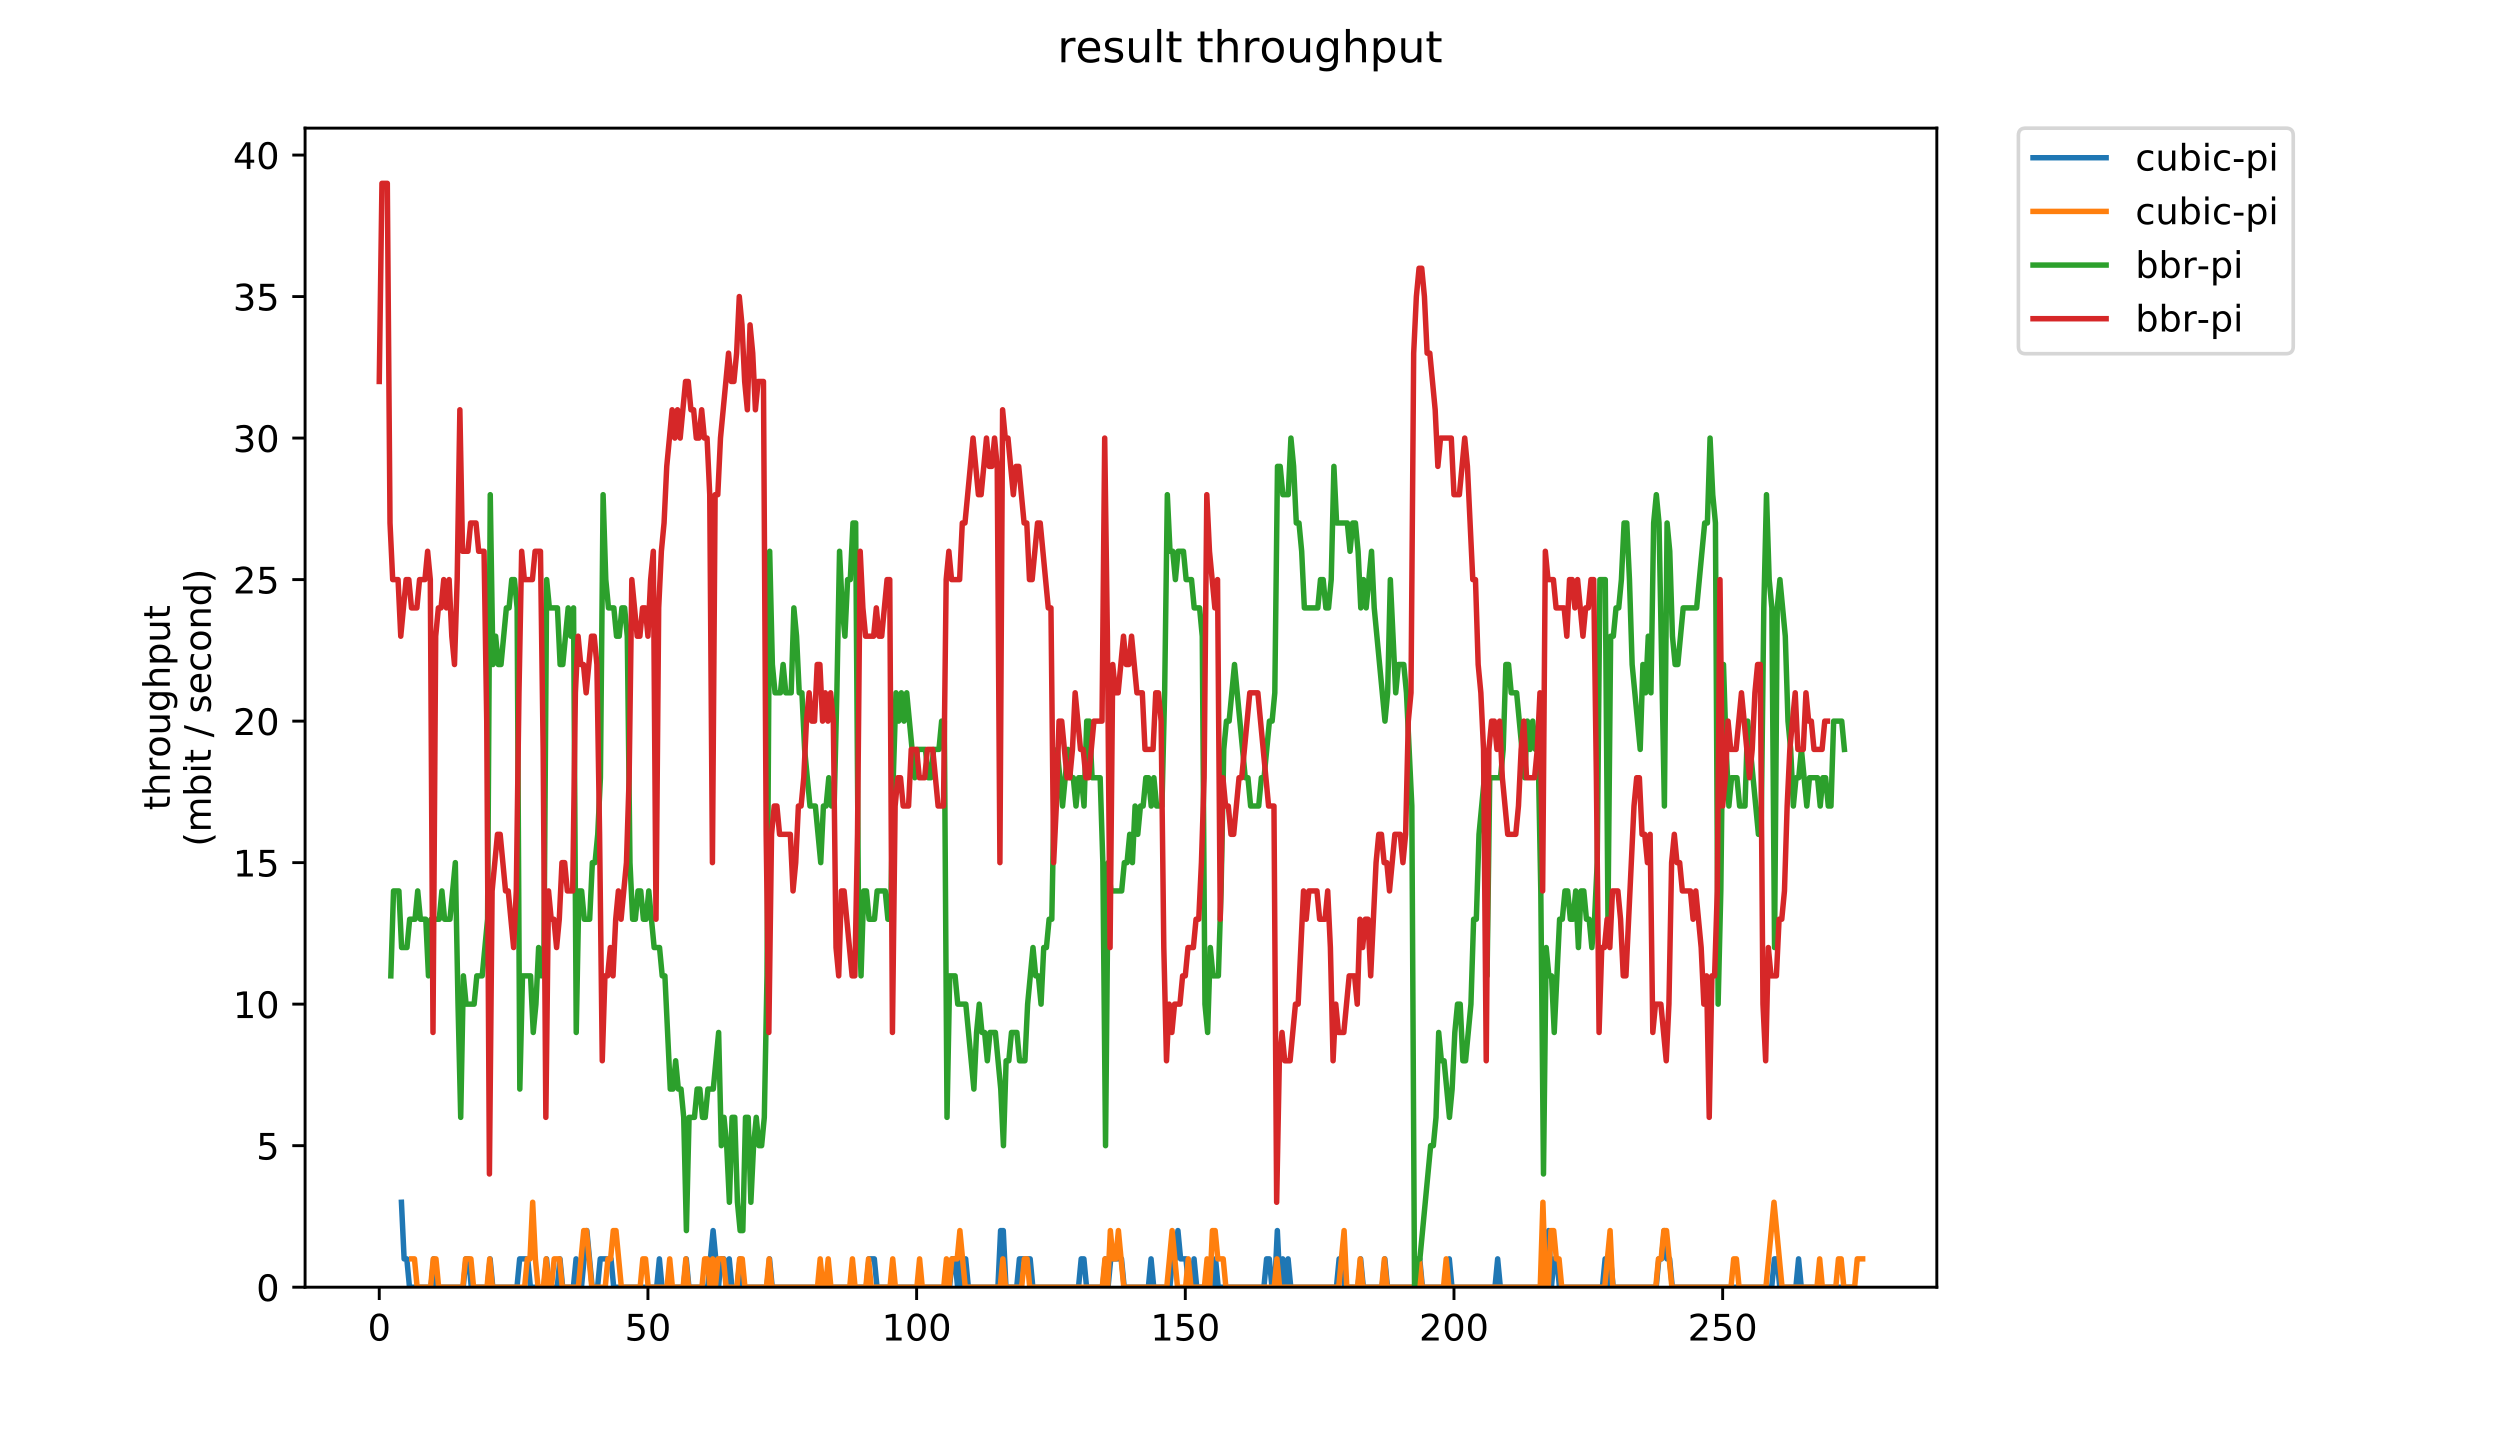 <?xml version="1.0" encoding="utf-8" standalone="no"?>
<!DOCTYPE svg PUBLIC "-//W3C//DTD SVG 1.1//EN"
  "http://www.w3.org/Graphics/SVG/1.1/DTD/svg11.dtd">
<!-- Created with matplotlib (https://matplotlib.org/) -->
<svg height="396pt" version="1.1" viewBox="0 0 684 396" width="684pt" xmlns="http://www.w3.org/2000/svg" xmlns:xlink="http://www.w3.org/1999/xlink">
 <defs>
  <style type="text/css">
*{stroke-linecap:butt;stroke-linejoin:round;}
  </style>
 </defs>
 <g id="figure_1">
  <g id="patch_1">
   <path d="M 0 396 
L 684 396 
L 684 0 
L 0 0 
z
" style="fill:#ffffff;"/>
  </g>
  <g id="axes_1">
   <g id="patch_2">
    <path d="M 83.472 352.174 
L 529.913 352.174 
L 529.913 35.062 
L 83.472 35.062 
z
" style="fill:#ffffff;"/>
   </g>
   <g id="matplotlib.axis_1">
    <g id="xtick_1">
     <g id="line2d_1">
      <defs>
       <path d="M 0 0 
L 0 3.5 
" id="m042ce0149e" style="stroke:#000000;stroke-width:0.8;"/>
      </defs>
      <g>
       <use style="stroke:#000000;stroke-width:0.8;" x="103.765" xlink:href="#m042ce0149e" y="352.174"/>
      </g>
     </g>
     <g id="text_1">
      <!-- 0 -->
      <defs>
       <path d="M 31.781 66.406 
Q 24.172 66.406 20.328 58.906 
Q 16.5 51.422 16.5 36.375 
Q 16.5 21.391 20.328 13.891 
Q 24.172 6.391 31.781 6.391 
Q 39.453 6.391 43.281 13.891 
Q 47.125 21.391 47.125 36.375 
Q 47.125 51.422 43.281 58.906 
Q 39.453 66.406 31.781 66.406 
z
M 31.781 74.219 
Q 44.047 74.219 50.516 64.516 
Q 56.984 54.828 56.984 36.375 
Q 56.984 17.969 50.516 8.266 
Q 44.047 -1.422 31.781 -1.422 
Q 19.531 -1.422 13.062 8.266 
Q 6.594 17.969 6.594 36.375 
Q 6.594 54.828 13.062 64.516 
Q 19.531 74.219 31.781 74.219 
z
" id="DejaVuSans-48"/>
      </defs>
      <g transform="translate(100.584 366.773)scale(0.1 -0.1)">
       <use xlink:href="#DejaVuSans-48"/>
      </g>
     </g>
    </g>
    <g id="xtick_2">
     <g id="line2d_2">
      <g>
       <use style="stroke:#000000;stroke-width:0.8;" x="177.276" xlink:href="#m042ce0149e" y="352.174"/>
      </g>
     </g>
     <g id="text_2">
      <!-- 50 -->
      <defs>
       <path d="M 10.797 72.906 
L 49.516 72.906 
L 49.516 64.594 
L 19.828 64.594 
L 19.828 46.734 
Q 21.969 47.469 24.109 47.828 
Q 26.266 48.188 28.422 48.188 
Q 40.625 48.188 47.75 41.5 
Q 54.891 34.812 54.891 23.391 
Q 54.891 11.625 47.562 5.094 
Q 40.234 -1.422 26.906 -1.422 
Q 22.312 -1.422 17.547 -0.641 
Q 12.797 0.141 7.719 1.703 
L 7.719 11.625 
Q 12.109 9.234 16.797 8.062 
Q 21.484 6.891 26.703 6.891 
Q 35.156 6.891 40.078 11.328 
Q 45.016 15.766 45.016 23.391 
Q 45.016 31 40.078 35.438 
Q 35.156 39.891 26.703 39.891 
Q 22.75 39.891 18.812 39.016 
Q 14.891 38.141 10.797 36.281 
z
" id="DejaVuSans-53"/>
      </defs>
      <g transform="translate(170.913 366.773)scale(0.1 -0.1)">
       <use xlink:href="#DejaVuSans-53"/>
       <use x="63.623" xlink:href="#DejaVuSans-48"/>
      </g>
     </g>
    </g>
    <g id="xtick_3">
     <g id="line2d_3">
      <g>
       <use style="stroke:#000000;stroke-width:0.8;" x="250.787" xlink:href="#m042ce0149e" y="352.174"/>
      </g>
     </g>
     <g id="text_3">
      <!-- 100 -->
      <defs>
       <path d="M 12.406 8.297 
L 28.516 8.297 
L 28.516 63.922 
L 10.984 60.406 
L 10.984 69.391 
L 28.422 72.906 
L 38.281 72.906 
L 38.281 8.297 
L 54.391 8.297 
L 54.391 0 
L 12.406 0 
z
" id="DejaVuSans-49"/>
      </defs>
      <g transform="translate(241.243 366.773)scale(0.1 -0.1)">
       <use xlink:href="#DejaVuSans-49"/>
       <use x="63.623" xlink:href="#DejaVuSans-48"/>
       <use x="127.246" xlink:href="#DejaVuSans-48"/>
      </g>
     </g>
    </g>
    <g id="xtick_4">
     <g id="line2d_4">
      <g>
       <use style="stroke:#000000;stroke-width:0.8;" x="324.298" xlink:href="#m042ce0149e" y="352.174"/>
      </g>
     </g>
     <g id="text_4">
      <!-- 150 -->
      <g transform="translate(314.754 366.773)scale(0.1 -0.1)">
       <use xlink:href="#DejaVuSans-49"/>
       <use x="63.623" xlink:href="#DejaVuSans-53"/>
       <use x="127.246" xlink:href="#DejaVuSans-48"/>
      </g>
     </g>
    </g>
    <g id="xtick_5">
     <g id="line2d_5">
      <g>
       <use style="stroke:#000000;stroke-width:0.8;" x="397.809" xlink:href="#m042ce0149e" y="352.174"/>
      </g>
     </g>
     <g id="text_5">
      <!-- 200 -->
      <defs>
       <path d="M 19.188 8.297 
L 53.609 8.297 
L 53.609 0 
L 7.328 0 
L 7.328 8.297 
Q 12.938 14.109 22.625 23.891 
Q 32.328 33.688 34.812 36.531 
Q 39.547 41.844 41.422 45.531 
Q 43.312 49.219 43.312 52.781 
Q 43.312 58.594 39.234 62.25 
Q 35.156 65.922 28.609 65.922 
Q 23.969 65.922 18.812 64.312 
Q 13.672 62.703 7.812 59.422 
L 7.812 69.391 
Q 13.766 71.781 18.938 73 
Q 24.125 74.219 28.422 74.219 
Q 39.75 74.219 46.484 68.547 
Q 53.219 62.891 53.219 53.422 
Q 53.219 48.922 51.531 44.891 
Q 49.859 40.875 45.406 35.406 
Q 44.188 33.984 37.641 27.219 
Q 31.109 20.453 19.188 8.297 
z
" id="DejaVuSans-50"/>
      </defs>
      <g transform="translate(388.265 366.773)scale(0.1 -0.1)">
       <use xlink:href="#DejaVuSans-50"/>
       <use x="63.623" xlink:href="#DejaVuSans-48"/>
       <use x="127.246" xlink:href="#DejaVuSans-48"/>
      </g>
     </g>
    </g>
    <g id="xtick_6">
     <g id="line2d_6">
      <g>
       <use style="stroke:#000000;stroke-width:0.8;" x="471.32" xlink:href="#m042ce0149e" y="352.174"/>
      </g>
     </g>
     <g id="text_6">
      <!-- 250 -->
      <g transform="translate(461.776 366.773)scale(0.1 -0.1)">
       <use xlink:href="#DejaVuSans-50"/>
       <use x="63.623" xlink:href="#DejaVuSans-53"/>
       <use x="127.246" xlink:href="#DejaVuSans-48"/>
      </g>
     </g>
    </g>
   </g>
   <g id="matplotlib.axis_2">
    <g id="ytick_1">
     <g id="line2d_7">
      <defs>
       <path d="M 0 0 
L -3.5 0 
" id="m78e96c4c2e" style="stroke:#000000;stroke-width:0.8;"/>
      </defs>
      <g>
       <use style="stroke:#000000;stroke-width:0.8;" x="83.472" xlink:href="#m78e96c4c2e" y="352.174"/>
      </g>
     </g>
     <g id="text_7">
      <!-- 0 -->
      <g transform="translate(70.11 355.973)scale(0.1 -0.1)">
       <use xlink:href="#DejaVuSans-48"/>
      </g>
     </g>
    </g>
    <g id="ytick_2">
     <g id="line2d_8">
      <g>
       <use style="stroke:#000000;stroke-width:0.8;" x="83.472" xlink:href="#m78e96c4c2e" y="313.455"/>
      </g>
     </g>
     <g id="text_8">
      <!-- 5 -->
      <g transform="translate(70.11 317.254)scale(0.1 -0.1)">
       <use xlink:href="#DejaVuSans-53"/>
      </g>
     </g>
    </g>
    <g id="ytick_3">
     <g id="line2d_9">
      <g>
       <use style="stroke:#000000;stroke-width:0.8;" x="83.472" xlink:href="#m78e96c4c2e" y="274.735"/>
      </g>
     </g>
     <g id="text_9">
      <!-- 10 -->
      <g transform="translate(63.747 278.535)scale(0.1 -0.1)">
       <use xlink:href="#DejaVuSans-49"/>
       <use x="63.623" xlink:href="#DejaVuSans-48"/>
      </g>
     </g>
    </g>
    <g id="ytick_4">
     <g id="line2d_10">
      <g>
       <use style="stroke:#000000;stroke-width:0.8;" x="83.472" xlink:href="#m78e96c4c2e" y="236.016"/>
      </g>
     </g>
     <g id="text_10">
      <!-- 15 -->
      <g transform="translate(63.747 239.815)scale(0.1 -0.1)">
       <use xlink:href="#DejaVuSans-49"/>
       <use x="63.623" xlink:href="#DejaVuSans-53"/>
      </g>
     </g>
    </g>
    <g id="ytick_5">
     <g id="line2d_11">
      <g>
       <use style="stroke:#000000;stroke-width:0.8;" x="83.472" xlink:href="#m78e96c4c2e" y="197.297"/>
      </g>
     </g>
     <g id="text_11">
      <!-- 20 -->
      <g transform="translate(63.747 201.096)scale(0.1 -0.1)">
       <use xlink:href="#DejaVuSans-50"/>
       <use x="63.623" xlink:href="#DejaVuSans-48"/>
      </g>
     </g>
    </g>
    <g id="ytick_6">
     <g id="line2d_12">
      <g>
       <use style="stroke:#000000;stroke-width:0.8;" x="83.472" xlink:href="#m78e96c4c2e" y="158.577"/>
      </g>
     </g>
     <g id="text_12">
      <!-- 25 -->
      <g transform="translate(63.747 162.377)scale(0.1 -0.1)">
       <use xlink:href="#DejaVuSans-50"/>
       <use x="63.623" xlink:href="#DejaVuSans-53"/>
      </g>
     </g>
    </g>
    <g id="ytick_7">
     <g id="line2d_13">
      <g>
       <use style="stroke:#000000;stroke-width:0.8;" x="83.472" xlink:href="#m78e96c4c2e" y="119.858"/>
      </g>
     </g>
     <g id="text_13">
      <!-- 30 -->
      <defs>
       <path d="M 40.578 39.312 
Q 47.656 37.797 51.625 33 
Q 55.609 28.219 55.609 21.188 
Q 55.609 10.406 48.188 4.484 
Q 40.766 -1.422 27.094 -1.422 
Q 22.516 -1.422 17.656 -0.516 
Q 12.797 0.391 7.625 2.203 
L 7.625 11.719 
Q 11.719 9.328 16.594 8.109 
Q 21.484 6.891 26.812 6.891 
Q 36.078 6.891 40.938 10.547 
Q 45.797 14.203 45.797 21.188 
Q 45.797 27.641 41.281 31.266 
Q 36.766 34.906 28.719 34.906 
L 20.219 34.906 
L 20.219 43.016 
L 29.109 43.016 
Q 36.375 43.016 40.234 45.922 
Q 44.094 48.828 44.094 54.297 
Q 44.094 59.906 40.109 62.906 
Q 36.141 65.922 28.719 65.922 
Q 24.656 65.922 20.016 65.031 
Q 15.375 64.156 9.812 62.312 
L 9.812 71.094 
Q 15.438 72.656 20.344 73.438 
Q 25.25 74.219 29.594 74.219 
Q 40.828 74.219 47.359 69.109 
Q 53.906 64.016 53.906 55.328 
Q 53.906 49.266 50.438 45.094 
Q 46.969 40.922 40.578 39.312 
z
" id="DejaVuSans-51"/>
      </defs>
      <g transform="translate(63.747 123.657)scale(0.1 -0.1)">
       <use xlink:href="#DejaVuSans-51"/>
       <use x="63.623" xlink:href="#DejaVuSans-48"/>
      </g>
     </g>
    </g>
    <g id="ytick_8">
     <g id="line2d_14">
      <g>
       <use style="stroke:#000000;stroke-width:0.8;" x="83.472" xlink:href="#m78e96c4c2e" y="81.139"/>
      </g>
     </g>
     <g id="text_14">
      <!-- 35 -->
      <g transform="translate(63.747 84.938)scale(0.1 -0.1)">
       <use xlink:href="#DejaVuSans-51"/>
       <use x="63.623" xlink:href="#DejaVuSans-53"/>
      </g>
     </g>
    </g>
    <g id="ytick_9">
     <g id="line2d_15">
      <g>
       <use style="stroke:#000000;stroke-width:0.8;" x="83.472" xlink:href="#m78e96c4c2e" y="42.419"/>
      </g>
     </g>
     <g id="text_15">
      <!-- 40 -->
      <defs>
       <path d="M 37.797 64.312 
L 12.891 25.391 
L 37.797 25.391 
z
M 35.203 72.906 
L 47.609 72.906 
L 47.609 25.391 
L 58.016 25.391 
L 58.016 17.188 
L 47.609 17.188 
L 47.609 0 
L 37.797 0 
L 37.797 17.188 
L 4.891 17.188 
L 4.891 26.703 
z
" id="DejaVuSans-52"/>
      </defs>
      <g transform="translate(63.747 46.218)scale(0.1 -0.1)">
       <use xlink:href="#DejaVuSans-52"/>
       <use x="63.623" xlink:href="#DejaVuSans-48"/>
      </g>
     </g>
    </g>
    <g id="text_16">
     <!-- throughput -->
     <defs>
      <path d="M 18.312 70.219 
L 18.312 54.688 
L 36.812 54.688 
L 36.812 47.703 
L 18.312 47.703 
L 18.312 18.016 
Q 18.312 11.328 20.141 9.422 
Q 21.969 7.516 27.594 7.516 
L 36.812 7.516 
L 36.812 0 
L 27.594 0 
Q 17.188 0 13.234 3.875 
Q 9.281 7.766 9.281 18.016 
L 9.281 47.703 
L 2.688 47.703 
L 2.688 54.688 
L 9.281 54.688 
L 9.281 70.219 
z
" id="DejaVuSans-116"/>
      <path d="M 54.891 33.016 
L 54.891 0 
L 45.906 0 
L 45.906 32.719 
Q 45.906 40.484 42.875 44.328 
Q 39.844 48.188 33.797 48.188 
Q 26.516 48.188 22.312 43.547 
Q 18.109 38.922 18.109 30.906 
L 18.109 0 
L 9.078 0 
L 9.078 75.984 
L 18.109 75.984 
L 18.109 46.188 
Q 21.344 51.125 25.703 53.562 
Q 30.078 56 35.797 56 
Q 45.219 56 50.047 50.172 
Q 54.891 44.344 54.891 33.016 
z
" id="DejaVuSans-104"/>
      <path d="M 41.109 46.297 
Q 39.594 47.172 37.812 47.578 
Q 36.031 48 33.891 48 
Q 26.266 48 22.188 43.047 
Q 18.109 38.094 18.109 28.812 
L 18.109 0 
L 9.078 0 
L 9.078 54.688 
L 18.109 54.688 
L 18.109 46.188 
Q 20.953 51.172 25.484 53.578 
Q 30.031 56 36.531 56 
Q 37.453 56 38.578 55.875 
Q 39.703 55.766 41.062 55.516 
z
" id="DejaVuSans-114"/>
      <path d="M 30.609 48.391 
Q 23.391 48.391 19.188 42.75 
Q 14.984 37.109 14.984 27.297 
Q 14.984 17.484 19.156 11.844 
Q 23.344 6.203 30.609 6.203 
Q 37.797 6.203 41.984 11.859 
Q 46.188 17.531 46.188 27.297 
Q 46.188 37.016 41.984 42.703 
Q 37.797 48.391 30.609 48.391 
z
M 30.609 56 
Q 42.328 56 49.016 48.375 
Q 55.719 40.766 55.719 27.297 
Q 55.719 13.875 49.016 6.219 
Q 42.328 -1.422 30.609 -1.422 
Q 18.844 -1.422 12.172 6.219 
Q 5.516 13.875 5.516 27.297 
Q 5.516 40.766 12.172 48.375 
Q 18.844 56 30.609 56 
z
" id="DejaVuSans-111"/>
      <path d="M 8.5 21.578 
L 8.5 54.688 
L 17.484 54.688 
L 17.484 21.922 
Q 17.484 14.156 20.5 10.266 
Q 23.531 6.391 29.594 6.391 
Q 36.859 6.391 41.078 11.031 
Q 45.312 15.672 45.312 23.688 
L 45.312 54.688 
L 54.297 54.688 
L 54.297 0 
L 45.312 0 
L 45.312 8.406 
Q 42.047 3.422 37.719 1 
Q 33.406 -1.422 27.688 -1.422 
Q 18.266 -1.422 13.375 4.438 
Q 8.5 10.297 8.5 21.578 
z
M 31.109 56 
z
" id="DejaVuSans-117"/>
      <path d="M 45.406 27.984 
Q 45.406 37.75 41.375 43.109 
Q 37.359 48.484 30.078 48.484 
Q 22.859 48.484 18.828 43.109 
Q 14.797 37.75 14.797 27.984 
Q 14.797 18.266 18.828 12.891 
Q 22.859 7.516 30.078 7.516 
Q 37.359 7.516 41.375 12.891 
Q 45.406 18.266 45.406 27.984 
z
M 54.391 6.781 
Q 54.391 -7.172 48.188 -13.984 
Q 42 -20.797 29.203 -20.797 
Q 24.469 -20.797 20.266 -20.094 
Q 16.062 -19.391 12.109 -17.922 
L 12.109 -9.188 
Q 16.062 -11.328 19.922 -12.344 
Q 23.781 -13.375 27.781 -13.375 
Q 36.625 -13.375 41.016 -8.766 
Q 45.406 -4.156 45.406 5.172 
L 45.406 9.625 
Q 42.625 4.781 38.281 2.391 
Q 33.938 0 27.875 0 
Q 17.828 0 11.672 7.656 
Q 5.516 15.328 5.516 27.984 
Q 5.516 40.672 11.672 48.328 
Q 17.828 56 27.875 56 
Q 33.938 56 38.281 53.609 
Q 42.625 51.219 45.406 46.391 
L 45.406 54.688 
L 54.391 54.688 
z
" id="DejaVuSans-103"/>
      <path d="M 18.109 8.203 
L 18.109 -20.797 
L 9.078 -20.797 
L 9.078 54.688 
L 18.109 54.688 
L 18.109 46.391 
Q 20.953 51.266 25.266 53.625 
Q 29.594 56 35.594 56 
Q 45.562 56 51.781 48.094 
Q 58.016 40.188 58.016 27.297 
Q 58.016 14.406 51.781 6.484 
Q 45.562 -1.422 35.594 -1.422 
Q 29.594 -1.422 25.266 0.953 
Q 20.953 3.328 18.109 8.203 
z
M 48.688 27.297 
Q 48.688 37.203 44.609 42.844 
Q 40.531 48.484 33.406 48.484 
Q 26.266 48.484 22.188 42.844 
Q 18.109 37.203 18.109 27.297 
Q 18.109 17.391 22.188 11.75 
Q 26.266 6.109 33.406 6.109 
Q 40.531 6.109 44.609 11.75 
Q 48.688 17.391 48.688 27.297 
z
" id="DejaVuSans-112"/>
     </defs>
     <g transform="translate(46.47 221.675)rotate(-90)scale(0.1 -0.1)">
      <use xlink:href="#DejaVuSans-116"/>
      <use x="39.209" xlink:href="#DejaVuSans-104"/>
      <use x="102.588" xlink:href="#DejaVuSans-114"/>
      <use x="143.67" xlink:href="#DejaVuSans-111"/>
      <use x="204.852" xlink:href="#DejaVuSans-117"/>
      <use x="268.23" xlink:href="#DejaVuSans-103"/>
      <use x="331.707" xlink:href="#DejaVuSans-104"/>
      <use x="395.086" xlink:href="#DejaVuSans-112"/>
      <use x="458.562" xlink:href="#DejaVuSans-117"/>
      <use x="521.941" xlink:href="#DejaVuSans-116"/>
     </g>
     <!-- (mbit / second) -->
     <defs>
      <path d="M 31 75.875 
Q 24.469 64.656 21.281 53.656 
Q 18.109 42.672 18.109 31.391 
Q 18.109 20.125 21.312 9.062 
Q 24.516 -2 31 -13.188 
L 23.188 -13.188 
Q 15.875 -1.703 12.234 9.375 
Q 8.594 20.453 8.594 31.391 
Q 8.594 42.281 12.203 53.312 
Q 15.828 64.359 23.188 75.875 
z
" id="DejaVuSans-40"/>
      <path d="M 52 44.188 
Q 55.375 50.25 60.062 53.125 
Q 64.75 56 71.094 56 
Q 79.641 56 84.281 50.016 
Q 88.922 44.047 88.922 33.016 
L 88.922 0 
L 79.891 0 
L 79.891 32.719 
Q 79.891 40.578 77.094 44.375 
Q 74.312 48.188 68.609 48.188 
Q 61.625 48.188 57.562 43.547 
Q 53.516 38.922 53.516 30.906 
L 53.516 0 
L 44.484 0 
L 44.484 32.719 
Q 44.484 40.625 41.703 44.406 
Q 38.922 48.188 33.109 48.188 
Q 26.219 48.188 22.156 43.531 
Q 18.109 38.875 18.109 30.906 
L 18.109 0 
L 9.078 0 
L 9.078 54.688 
L 18.109 54.688 
L 18.109 46.188 
Q 21.188 51.219 25.484 53.609 
Q 29.781 56 35.688 56 
Q 41.656 56 45.828 52.969 
Q 50 49.953 52 44.188 
z
" id="DejaVuSans-109"/>
      <path d="M 48.688 27.297 
Q 48.688 37.203 44.609 42.844 
Q 40.531 48.484 33.406 48.484 
Q 26.266 48.484 22.188 42.844 
Q 18.109 37.203 18.109 27.297 
Q 18.109 17.391 22.188 11.75 
Q 26.266 6.109 33.406 6.109 
Q 40.531 6.109 44.609 11.75 
Q 48.688 17.391 48.688 27.297 
z
M 18.109 46.391 
Q 20.953 51.266 25.266 53.625 
Q 29.594 56 35.594 56 
Q 45.562 56 51.781 48.094 
Q 58.016 40.188 58.016 27.297 
Q 58.016 14.406 51.781 6.484 
Q 45.562 -1.422 35.594 -1.422 
Q 29.594 -1.422 25.266 0.953 
Q 20.953 3.328 18.109 8.203 
L 18.109 0 
L 9.078 0 
L 9.078 75.984 
L 18.109 75.984 
z
" id="DejaVuSans-98"/>
      <path d="M 9.422 54.688 
L 18.406 54.688 
L 18.406 0 
L 9.422 0 
z
M 9.422 75.984 
L 18.406 75.984 
L 18.406 64.594 
L 9.422 64.594 
z
" id="DejaVuSans-105"/>
      <path id="DejaVuSans-32"/>
      <path d="M 25.391 72.906 
L 33.688 72.906 
L 8.297 -9.281 
L 0 -9.281 
z
" id="DejaVuSans-47"/>
      <path d="M 44.281 53.078 
L 44.281 44.578 
Q 40.484 46.531 36.375 47.5 
Q 32.281 48.484 27.875 48.484 
Q 21.188 48.484 17.844 46.438 
Q 14.5 44.391 14.5 40.281 
Q 14.5 37.156 16.891 35.375 
Q 19.281 33.594 26.516 31.984 
L 29.594 31.297 
Q 39.156 29.25 43.188 25.516 
Q 47.219 21.781 47.219 15.094 
Q 47.219 7.469 41.188 3.016 
Q 35.156 -1.422 24.609 -1.422 
Q 20.219 -1.422 15.453 -0.562 
Q 10.688 0.297 5.422 2 
L 5.422 11.281 
Q 10.406 8.688 15.234 7.391 
Q 20.062 6.109 24.812 6.109 
Q 31.156 6.109 34.562 8.281 
Q 37.984 10.453 37.984 14.406 
Q 37.984 18.062 35.516 20.016 
Q 33.062 21.969 24.703 23.781 
L 21.578 24.516 
Q 13.234 26.266 9.516 29.906 
Q 5.812 33.547 5.812 39.891 
Q 5.812 47.609 11.281 51.797 
Q 16.75 56 26.812 56 
Q 31.781 56 36.172 55.266 
Q 40.578 54.547 44.281 53.078 
z
" id="DejaVuSans-115"/>
      <path d="M 56.203 29.594 
L 56.203 25.203 
L 14.891 25.203 
Q 15.484 15.922 20.484 11.062 
Q 25.484 6.203 34.422 6.203 
Q 39.594 6.203 44.453 7.469 
Q 49.312 8.734 54.109 11.281 
L 54.109 2.781 
Q 49.266 0.734 44.188 -0.344 
Q 39.109 -1.422 33.891 -1.422 
Q 20.797 -1.422 13.156 6.188 
Q 5.516 13.812 5.516 26.812 
Q 5.516 40.234 12.766 48.109 
Q 20.016 56 32.328 56 
Q 43.359 56 49.781 48.891 
Q 56.203 41.797 56.203 29.594 
z
M 47.219 32.234 
Q 47.125 39.594 43.094 43.984 
Q 39.062 48.391 32.422 48.391 
Q 24.906 48.391 20.391 44.141 
Q 15.875 39.891 15.188 32.172 
z
" id="DejaVuSans-101"/>
      <path d="M 48.781 52.594 
L 48.781 44.188 
Q 44.969 46.297 41.141 47.344 
Q 37.312 48.391 33.406 48.391 
Q 24.656 48.391 19.812 42.844 
Q 14.984 37.312 14.984 27.297 
Q 14.984 17.281 19.812 11.734 
Q 24.656 6.203 33.406 6.203 
Q 37.312 6.203 41.141 7.25 
Q 44.969 8.297 48.781 10.406 
L 48.781 2.094 
Q 45.016 0.344 40.984 -0.531 
Q 36.969 -1.422 32.422 -1.422 
Q 20.062 -1.422 12.781 6.344 
Q 5.516 14.109 5.516 27.297 
Q 5.516 40.672 12.859 48.328 
Q 20.219 56 33.016 56 
Q 37.156 56 41.109 55.141 
Q 45.062 54.297 48.781 52.594 
z
" id="DejaVuSans-99"/>
      <path d="M 54.891 33.016 
L 54.891 0 
L 45.906 0 
L 45.906 32.719 
Q 45.906 40.484 42.875 44.328 
Q 39.844 48.188 33.797 48.188 
Q 26.516 48.188 22.312 43.547 
Q 18.109 38.922 18.109 30.906 
L 18.109 0 
L 9.078 0 
L 9.078 54.688 
L 18.109 54.688 
L 18.109 46.188 
Q 21.344 51.125 25.703 53.562 
Q 30.078 56 35.797 56 
Q 45.219 56 50.047 50.172 
Q 54.891 44.344 54.891 33.016 
z
" id="DejaVuSans-110"/>
      <path d="M 45.406 46.391 
L 45.406 75.984 
L 54.391 75.984 
L 54.391 0 
L 45.406 0 
L 45.406 8.203 
Q 42.578 3.328 38.25 0.953 
Q 33.938 -1.422 27.875 -1.422 
Q 17.969 -1.422 11.734 6.484 
Q 5.516 14.406 5.516 27.297 
Q 5.516 40.188 11.734 48.094 
Q 17.969 56 27.875 56 
Q 33.938 56 38.25 53.625 
Q 42.578 51.266 45.406 46.391 
z
M 14.797 27.297 
Q 14.797 17.391 18.875 11.75 
Q 22.953 6.109 30.078 6.109 
Q 37.203 6.109 41.297 11.75 
Q 45.406 17.391 45.406 27.297 
Q 45.406 37.203 41.297 42.844 
Q 37.203 48.484 30.078 48.484 
Q 22.953 48.484 18.875 42.844 
Q 14.797 37.203 14.797 27.297 
z
" id="DejaVuSans-100"/>
      <path d="M 8.016 75.875 
L 15.828 75.875 
Q 23.141 64.359 26.781 53.312 
Q 30.422 42.281 30.422 31.391 
Q 30.422 20.453 26.781 9.375 
Q 23.141 -1.703 15.828 -13.188 
L 8.016 -13.188 
Q 14.5 -2 17.703 9.062 
Q 20.906 20.125 20.906 31.391 
Q 20.906 42.672 17.703 53.656 
Q 14.5 64.656 8.016 75.875 
z
" id="DejaVuSans-41"/>
     </defs>
     <g transform="translate(57.668 231.609)rotate(-90)scale(0.1 -0.1)">
      <use xlink:href="#DejaVuSans-40"/>
      <use x="39.014" xlink:href="#DejaVuSans-109"/>
      <use x="136.426" xlink:href="#DejaVuSans-98"/>
      <use x="199.902" xlink:href="#DejaVuSans-105"/>
      <use x="227.686" xlink:href="#DejaVuSans-116"/>
      <use x="266.895" xlink:href="#DejaVuSans-32"/>
      <use x="298.682" xlink:href="#DejaVuSans-47"/>
      <use x="332.373" xlink:href="#DejaVuSans-32"/>
      <use x="364.16" xlink:href="#DejaVuSans-115"/>
      <use x="416.26" xlink:href="#DejaVuSans-101"/>
      <use x="477.783" xlink:href="#DejaVuSans-99"/>
      <use x="532.764" xlink:href="#DejaVuSans-111"/>
      <use x="593.945" xlink:href="#DejaVuSans-110"/>
      <use x="657.324" xlink:href="#DejaVuSans-100"/>
      <use x="720.801" xlink:href="#DejaVuSans-41"/>
     </g>
    </g>
   </g>
   <g id="line2d_16">
    <path clip-path="url(#p0833b17537)" d="M 109.833 328.943 
L 110.568 344.43 
L 111.303 344.43 
L 112.038 352.174 
L 117.919 352.174 
L 118.654 344.43 
L 119.389 352.174 
L 126.74 352.174 
L 127.475 344.43 
L 128.21 344.43 
L 128.946 352.174 
L 133.356 352.174 
L 134.091 344.43 
L 134.826 352.174 
L 141.442 352.174 
L 142.177 344.43 
L 144.383 344.43 
L 145.118 352.174 
L 148.793 352.174 
L 149.529 344.43 
L 150.264 352.174 
L 152.469 352.174 
L 153.204 344.43 
L 153.939 352.174 
L 156.88 352.174 
L 157.615 344.43 
L 158.35 352.174 
L 159.085 352.174 
L 160.555 336.686 
L 162.025 352.174 
L 163.496 352.174 
L 164.231 344.43 
L 167.171 344.43 
L 167.906 352.174 
L 179.668 352.174 
L 180.403 344.43 
L 181.138 352.174 
L 187.019 352.174 
L 187.754 344.43 
L 188.489 352.174 
L 193.635 352.174 
L 195.105 336.686 
L 196.576 352.174 
L 197.311 344.43 
L 198.046 344.43 
L 198.781 352.174 
L 199.516 344.43 
L 200.251 352.174 
L 201.721 352.174 
L 202.456 344.43 
L 203.192 352.174 
L 209.808 352.174 
L 210.543 344.43 
L 211.278 352.174 
L 237.007 352.174 
L 237.742 344.43 
L 239.212 344.43 
L 239.947 352.174 
L 259.795 352.174 
L 260.53 344.43 
L 261.265 344.43 
L 262 352.174 
L 262.735 344.43 
L 263.47 352.174 
L 264.206 344.43 
L 264.941 352.174 
L 273.027 352.174 
L 273.762 336.686 
L 274.497 336.686 
L 275.232 352.174 
L 278.173 352.174 
L 278.908 344.43 
L 281.848 344.43 
L 282.583 352.174 
L 295.08 352.174 
L 295.815 344.43 
L 296.55 344.43 
L 297.285 352.174 
L 301.696 352.174 
L 302.431 344.43 
L 303.166 352.174 
L 303.901 344.43 
L 306.842 344.43 
L 307.577 352.174 
L 314.193 352.174 
L 314.928 344.43 
L 315.663 352.174 
L 320.074 352.174 
L 320.809 344.43 
L 321.544 344.43 
L 322.279 336.686 
L 323.014 344.43 
L 324.484 344.43 
L 325.22 352.174 
L 325.955 352.174 
L 326.69 344.43 
L 327.425 352.174 
L 331.836 352.174 
L 332.571 344.43 
L 333.306 352.174 
L 345.803 352.174 
L 346.538 344.43 
L 347.273 344.43 
L 348.008 352.174 
L 348.743 352.174 
L 349.478 336.686 
L 350.213 352.174 
L 350.948 344.43 
L 351.684 352.174 
L 352.419 344.43 
L 353.154 352.174 
L 365.651 352.174 
L 366.386 344.43 
L 367.121 344.43 
L 367.856 352.174 
L 371.531 352.174 
L 372.267 344.43 
L 373.002 352.174 
L 378.147 352.174 
L 378.883 344.43 
L 379.618 352.174 
L 387.704 352.174 
L 388.439 344.43 
L 389.174 352.174 
L 395.79 352.174 
L 396.525 344.43 
L 397.26 352.174 
L 409.022 352.174 
L 409.757 344.43 
L 410.492 352.174 
L 421.519 352.174 
L 422.254 344.43 
L 422.989 352.174 
L 423.724 336.686 
L 424.459 352.174 
L 425.194 344.43 
L 425.93 344.43 
L 426.665 352.174 
L 438.426 352.174 
L 439.161 344.43 
L 439.897 352.174 
L 440.632 344.43 
L 441.367 352.174 
L 453.129 352.174 
L 453.864 344.43 
L 454.599 344.43 
L 455.334 336.686 
L 456.069 344.43 
L 456.804 344.43 
L 457.539 352.174 
L 484.738 352.174 
L 485.473 344.43 
L 486.208 344.43 
L 486.944 352.174 
L 491.354 352.174 
L 492.089 344.43 
L 492.824 352.174 
L 506.056 352.174 
L 506.056 352.174 
" style="fill:none;stroke:#1f77b4;stroke-linecap:square;stroke-width:1.5;"/>
   </g>
   <g id="line2d_17">
    <path clip-path="url(#p0833b17537)" d="M 112.661 344.43 
L 113.396 344.43 
L 114.132 352.174 
L 117.807 352.174 
L 118.542 344.43 
L 119.277 344.43 
L 120.012 352.174 
L 126.628 352.174 
L 127.364 344.43 
L 128.834 344.43 
L 129.569 352.174 
L 133.244 352.174 
L 133.98 344.43 
L 134.715 352.174 
L 143.536 352.174 
L 144.271 344.43 
L 145.006 344.43 
L 145.741 328.943 
L 146.476 344.43 
L 147.212 352.174 
L 148.682 352.174 
L 149.417 344.43 
L 150.152 352.174 
L 150.887 352.174 
L 151.622 344.43 
L 153.092 344.43 
L 153.827 352.174 
L 158.238 352.174 
L 159.708 336.686 
L 160.443 336.686 
L 161.914 352.174 
L 165.589 352.174 
L 166.324 344.43 
L 167.059 344.43 
L 167.795 336.686 
L 168.53 336.686 
L 170 352.174 
L 175.146 352.174 
L 175.881 344.43 
L 176.616 344.43 
L 177.351 352.174 
L 182.497 352.174 
L 183.232 344.43 
L 183.967 352.174 
L 186.907 352.174 
L 187.642 344.43 
L 188.378 352.174 
L 192.053 352.174 
L 192.788 344.43 
L 193.523 344.43 
L 194.258 352.174 
L 194.994 344.43 
L 195.729 352.174 
L 196.464 344.43 
L 197.934 344.43 
L 198.669 352.174 
L 201.61 352.174 
L 202.345 344.43 
L 203.08 344.43 
L 203.815 352.174 
L 209.696 352.174 
L 210.431 344.43 
L 211.166 352.174 
L 223.663 352.174 
L 224.398 344.43 
L 225.133 352.174 
L 225.868 352.174 
L 226.603 344.43 
L 227.338 352.174 
L 232.484 352.174 
L 233.219 344.43 
L 233.954 352.174 
L 236.895 352.174 
L 237.63 344.43 
L 238.365 352.174 
L 243.511 352.174 
L 244.246 344.43 
L 244.981 352.174 
L 250.862 352.174 
L 251.597 344.43 
L 252.332 352.174 
L 258.213 352.174 
L 258.948 344.43 
L 259.683 352.174 
L 260.418 344.43 
L 261.889 344.43 
L 262.624 336.686 
L 264.094 352.174 
L 273.65 352.174 
L 274.385 344.43 
L 275.12 352.174 
L 279.531 352.174 
L 280.266 344.43 
L 281.001 344.43 
L 281.736 352.174 
L 301.584 352.174 
L 302.319 344.43 
L 303.055 352.174 
L 303.79 336.686 
L 304.525 344.43 
L 305.26 344.43 
L 305.995 336.686 
L 307.465 352.174 
L 319.227 352.174 
L 320.697 336.686 
L 322.167 352.174 
L 324.373 352.174 
L 325.108 344.43 
L 325.843 352.174 
L 329.519 352.174 
L 330.254 344.43 
L 330.989 352.174 
L 331.724 336.686 
L 332.459 336.686 
L 333.194 344.43 
L 334.664 344.43 
L 335.399 352.174 
L 348.631 352.174 
L 349.366 344.43 
L 350.102 352.174 
L 366.274 352.174 
L 367.744 336.686 
L 368.479 352.174 
L 371.42 352.174 
L 372.155 344.43 
L 372.89 352.174 
L 378.036 352.174 
L 378.771 344.43 
L 379.506 352.174 
L 387.592 352.174 
L 388.327 344.43 
L 389.062 352.174 
L 394.943 352.174 
L 395.678 344.43 
L 396.413 352.174 
L 421.407 352.174 
L 422.142 328.943 
L 422.877 352.174 
L 423.612 352.174 
L 424.348 336.686 
L 425.083 336.686 
L 425.818 344.43 
L 426.553 344.43 
L 427.288 352.174 
L 439.05 352.174 
L 440.52 336.686 
L 441.255 352.174 
L 453.017 352.174 
L 453.752 344.43 
L 454.487 344.43 
L 455.222 336.686 
L 455.957 336.686 
L 457.427 352.174 
L 473.6 352.174 
L 474.335 344.43 
L 475.07 344.43 
L 475.805 352.174 
L 483.156 352.174 
L 485.362 328.943 
L 487.567 352.174 
L 497.123 352.174 
L 497.858 344.43 
L 498.594 352.174 
L 502.269 352.174 
L 503.004 344.43 
L 503.739 344.43 
L 504.474 352.174 
L 507.415 352.174 
L 508.15 344.43 
L 509.62 344.43 
L 509.62 344.43 
" style="fill:none;stroke:#ff7f0e;stroke-linecap:square;stroke-width:1.5;"/>
   </g>
   <g id="line2d_18">
    <path clip-path="url(#p0833b17537)" d="M 106.935 266.992 
L 107.67 243.76 
L 109.14 243.76 
L 109.875 259.248 
L 111.346 259.248 
L 112.081 251.504 
L 113.551 251.504 
L 114.286 243.76 
L 115.021 251.504 
L 116.491 251.504 
L 117.226 266.992 
L 117.962 251.504 
L 120.167 251.504 
L 120.902 243.76 
L 121.637 251.504 
L 123.107 251.504 
L 124.578 236.016 
L 125.313 274.735 
L 126.048 305.711 
L 126.783 266.992 
L 127.518 274.735 
L 129.723 274.735 
L 130.458 266.992 
L 131.929 266.992 
L 133.399 251.504 
L 134.134 135.346 
L 134.869 181.809 
L 135.604 174.065 
L 136.339 181.809 
L 137.074 181.809 
L 138.545 166.321 
L 139.28 166.321 
L 140.015 158.577 
L 140.75 158.577 
L 141.485 166.321 
L 142.22 297.967 
L 142.955 266.992 
L 145.161 266.992 
L 145.896 282.479 
L 146.631 274.735 
L 147.366 259.248 
L 148.101 266.992 
L 148.836 259.248 
L 149.571 158.577 
L 150.306 166.321 
L 152.512 166.321 
L 153.247 181.809 
L 153.982 181.809 
L 155.452 166.321 
L 156.187 174.065 
L 156.922 166.321 
L 157.657 282.479 
L 158.393 243.76 
L 159.128 243.76 
L 159.863 251.504 
L 161.333 251.504 
L 162.068 236.016 
L 162.803 236.016 
L 163.538 228.272 
L 164.273 212.784 
L 165.008 135.346 
L 165.744 158.577 
L 166.479 166.321 
L 167.949 166.321 
L 168.684 174.065 
L 169.419 174.065 
L 170.154 166.321 
L 170.889 166.321 
L 171.624 174.065 
L 172.36 236.016 
L 173.095 251.504 
L 173.83 251.504 
L 174.565 243.76 
L 175.3 243.76 
L 176.035 251.504 
L 176.77 251.504 
L 177.505 243.76 
L 178.976 259.248 
L 180.446 259.248 
L 181.181 266.992 
L 181.916 266.992 
L 183.386 297.967 
L 184.121 297.967 
L 184.856 290.223 
L 185.592 297.967 
L 186.327 297.967 
L 187.062 305.711 
L 187.797 336.686 
L 188.532 305.711 
L 190.002 305.711 
L 190.737 297.967 
L 191.472 297.967 
L 192.208 305.711 
L 192.943 305.711 
L 193.678 297.967 
L 195.148 297.967 
L 196.618 282.479 
L 197.353 313.455 
L 198.088 305.711 
L 198.824 313.455 
L 199.559 328.943 
L 200.294 305.711 
L 201.029 305.711 
L 201.764 328.943 
L 202.499 336.686 
L 203.234 336.686 
L 203.969 305.711 
L 204.704 305.711 
L 205.439 328.943 
L 206.175 313.455 
L 206.91 305.711 
L 207.645 313.455 
L 208.38 313.455 
L 209.115 305.711 
L 209.85 266.992 
L 210.585 150.833 
L 211.32 181.809 
L 212.055 189.553 
L 213.526 189.553 
L 214.261 181.809 
L 214.996 189.553 
L 216.466 189.553 
L 217.201 166.321 
L 217.936 174.065 
L 218.671 189.553 
L 219.407 189.553 
L 220.142 205.041 
L 221.612 220.528 
L 223.082 220.528 
L 224.552 236.016 
L 225.287 220.528 
L 226.023 220.528 
L 226.758 212.784 
L 227.493 220.528 
L 228.228 220.528 
L 228.963 189.553 
L 229.698 150.833 
L 230.433 166.321 
L 231.168 174.065 
L 231.903 158.577 
L 232.639 158.577 
L 233.374 143.09 
L 234.109 143.09 
L 234.844 243.76 
L 235.579 266.992 
L 236.314 243.76 
L 237.049 243.76 
L 237.784 251.504 
L 239.254 251.504 
L 239.99 243.76 
L 242.195 243.76 
L 242.93 251.504 
L 243.665 251.504 
L 244.4 212.784 
L 245.135 189.553 
L 245.87 197.297 
L 246.606 189.553 
L 247.341 197.297 
L 248.076 189.553 
L 250.281 212.784 
L 251.016 205.041 
L 253.222 205.041 
L 253.957 212.784 
L 254.692 212.784 
L 255.427 205.041 
L 256.897 205.041 
L 257.632 197.297 
L 258.367 197.297 
L 259.102 305.711 
L 259.838 266.992 
L 261.308 266.992 
L 262.043 274.735 
L 264.248 274.735 
L 266.454 297.967 
L 267.189 282.479 
L 267.924 274.735 
L 268.659 282.479 
L 269.394 282.479 
L 270.129 290.223 
L 270.864 282.479 
L 272.334 282.479 
L 273.805 297.967 
L 274.54 313.455 
L 275.275 290.223 
L 276.01 290.223 
L 276.745 282.479 
L 278.215 282.479 
L 278.95 290.223 
L 280.421 290.223 
L 281.156 274.735 
L 282.626 259.248 
L 283.361 266.992 
L 284.096 266.992 
L 284.831 274.735 
L 285.566 259.248 
L 286.301 259.248 
L 287.037 251.504 
L 287.772 251.504 
L 288.507 212.784 
L 289.242 205.041 
L 290.712 220.528 
L 292.182 205.041 
L 292.917 212.784 
L 293.653 212.784 
L 294.388 220.528 
L 295.123 212.784 
L 295.858 212.784 
L 296.593 220.528 
L 297.328 197.297 
L 298.063 197.297 
L 298.798 212.784 
L 301.004 212.784 
L 301.739 236.016 
L 302.474 313.455 
L 303.209 236.016 
L 303.944 243.76 
L 306.885 243.76 
L 307.62 236.016 
L 308.355 236.016 
L 309.09 228.272 
L 309.825 236.016 
L 310.56 220.528 
L 311.295 228.272 
L 312.03 220.528 
L 312.765 220.528 
L 313.5 212.784 
L 314.236 212.784 
L 314.971 220.528 
L 315.706 212.784 
L 316.441 220.528 
L 317.911 220.528 
L 318.646 189.553 
L 319.381 135.346 
L 320.116 150.833 
L 320.852 150.833 
L 321.587 158.577 
L 322.322 150.833 
L 323.792 150.833 
L 324.527 158.577 
L 325.997 158.577 
L 326.732 166.321 
L 328.203 166.321 
L 328.938 174.065 
L 329.673 274.735 
L 330.408 282.479 
L 331.143 259.248 
L 331.878 266.992 
L 333.348 266.992 
L 334.084 243.76 
L 334.819 205.041 
L 335.554 197.297 
L 336.289 197.297 
L 337.759 181.809 
L 340.7 212.784 
L 341.435 212.784 
L 342.17 220.528 
L 344.375 220.528 
L 345.11 212.784 
L 345.845 212.784 
L 347.316 197.297 
L 348.051 197.297 
L 348.786 189.553 
L 349.521 127.602 
L 350.256 127.602 
L 350.991 135.346 
L 352.461 135.346 
L 353.196 119.858 
L 353.931 127.602 
L 354.667 143.09 
L 355.402 143.09 
L 356.137 150.833 
L 356.872 166.321 
L 360.547 166.321 
L 361.283 158.577 
L 362.018 158.577 
L 362.753 166.321 
L 363.488 166.321 
L 364.223 158.577 
L 364.958 127.602 
L 365.693 143.09 
L 368.634 143.09 
L 369.369 150.833 
L 370.104 143.09 
L 370.839 143.09 
L 371.574 150.833 
L 372.309 166.321 
L 373.044 158.577 
L 373.779 166.321 
L 375.25 150.833 
L 375.985 166.321 
L 378.925 197.297 
L 379.66 189.553 
L 380.395 158.577 
L 381.866 189.553 
L 382.601 181.809 
L 384.071 181.809 
L 384.806 189.553 
L 386.276 220.528 
L 387.011 352.174 
L 387.747 344.43 
L 388.482 344.43 
L 391.422 313.455 
L 392.157 313.455 
L 392.892 305.711 
L 393.627 282.479 
L 394.362 290.223 
L 395.098 290.223 
L 396.568 305.711 
L 397.303 297.967 
L 398.038 282.479 
L 398.773 274.735 
L 399.508 274.735 
L 400.243 290.223 
L 400.978 290.223 
L 402.449 274.735 
L 403.184 251.504 
L 403.919 251.504 
L 404.654 228.272 
L 406.124 212.784 
L 406.859 266.992 
L 407.594 212.784 
L 410.535 212.784 
L 411.27 205.041 
L 412.005 181.809 
L 412.74 181.809 
L 413.475 189.553 
L 414.946 189.553 
L 417.151 212.784 
L 417.886 197.297 
L 418.621 205.041 
L 419.356 197.297 
L 420.091 205.041 
L 420.826 205.041 
L 421.562 243.76 
L 422.297 321.199 
L 423.032 259.248 
L 423.767 266.992 
L 424.502 266.992 
L 425.237 282.479 
L 426.707 251.504 
L 427.442 251.504 
L 428.177 243.76 
L 428.913 243.76 
L 429.648 251.504 
L 430.383 251.504 
L 431.118 243.76 
L 431.853 259.248 
L 432.588 243.76 
L 433.323 243.76 
L 434.058 251.504 
L 434.793 251.504 
L 435.529 259.248 
L 436.264 251.504 
L 436.999 236.016 
L 437.734 158.577 
L 439.204 158.577 
L 439.939 251.504 
L 440.674 174.065 
L 441.409 174.065 
L 442.145 166.321 
L 442.88 166.321 
L 443.615 158.577 
L 444.35 143.09 
L 445.085 143.09 
L 445.82 158.577 
L 446.555 181.809 
L 448.761 205.041 
L 449.496 181.809 
L 450.231 189.553 
L 450.966 174.065 
L 451.701 189.553 
L 452.436 143.09 
L 453.171 135.346 
L 453.906 143.09 
L 455.377 220.528 
L 456.112 143.09 
L 456.847 150.833 
L 457.582 174.065 
L 458.317 181.809 
L 459.052 181.809 
L 460.522 166.321 
L 464.198 166.321 
L 466.403 143.09 
L 467.138 143.09 
L 467.873 119.858 
L 468.608 135.346 
L 469.344 143.09 
L 470.079 274.735 
L 470.814 243.76 
L 471.549 181.809 
L 472.284 205.041 
L 473.019 220.528 
L 473.754 212.784 
L 475.224 212.784 
L 475.96 220.528 
L 477.43 220.528 
L 478.165 197.297 
L 481.105 228.272 
L 481.84 228.272 
L 482.576 166.321 
L 483.311 135.346 
L 484.046 158.577 
L 484.781 166.321 
L 485.516 259.248 
L 486.251 166.321 
L 486.986 158.577 
L 488.456 174.065 
L 489.192 197.297 
L 489.927 205.041 
L 490.662 220.528 
L 491.397 212.784 
L 492.132 212.784 
L 492.867 205.041 
L 494.337 220.528 
L 495.072 212.784 
L 497.278 212.784 
L 498.013 220.528 
L 498.748 212.784 
L 499.483 212.784 
L 500.218 220.528 
L 500.953 220.528 
L 501.688 197.297 
L 503.894 197.297 
L 504.629 205.041 
L 504.629 205.041 
" style="fill:none;stroke:#2ca02c;stroke-linecap:square;stroke-width:1.5;"/>
   </g>
   <g id="line2d_19">
    <path clip-path="url(#p0833b17537)" d="M 103.765 104.37 
L 104.5 50.163 
L 105.97 50.163 
L 106.706 143.09 
L 107.441 158.577 
L 108.911 158.577 
L 109.646 174.065 
L 111.116 158.577 
L 111.851 158.577 
L 112.586 166.321 
L 114.057 166.321 
L 114.792 158.577 
L 116.262 158.577 
L 116.997 150.833 
L 117.732 158.577 
L 118.467 282.479 
L 119.202 174.065 
L 119.937 166.321 
L 120.673 166.321 
L 121.408 158.577 
L 122.143 166.321 
L 122.878 158.577 
L 123.613 174.065 
L 124.348 181.809 
L 125.083 158.577 
L 125.818 112.114 
L 126.553 150.833 
L 128.024 150.833 
L 128.759 143.09 
L 130.229 143.09 
L 130.964 150.833 
L 132.434 150.833 
L 133.169 197.297 
L 133.905 321.199 
L 134.64 243.76 
L 136.11 228.272 
L 136.845 228.272 
L 138.315 243.76 
L 139.05 243.76 
L 140.521 259.248 
L 141.256 243.76 
L 141.991 189.553 
L 142.726 150.833 
L 143.461 158.577 
L 145.666 158.577 
L 146.401 150.833 
L 147.872 150.833 
L 148.607 205.041 
L 149.342 305.711 
L 150.077 243.76 
L 150.812 251.504 
L 151.547 251.504 
L 152.282 259.248 
L 153.017 251.504 
L 153.753 236.016 
L 154.488 236.016 
L 155.223 243.76 
L 156.693 243.76 
L 157.428 189.553 
L 158.163 174.065 
L 158.898 181.809 
L 159.633 181.809 
L 160.368 189.553 
L 161.839 174.065 
L 162.574 174.065 
L 163.309 181.809 
L 164.044 228.272 
L 164.779 290.223 
L 165.514 266.992 
L 166.249 266.992 
L 166.984 259.248 
L 167.72 266.992 
L 168.455 251.504 
L 169.19 243.76 
L 169.925 251.504 
L 171.395 236.016 
L 172.13 212.784 
L 172.865 158.577 
L 174.336 174.065 
L 175.071 174.065 
L 175.806 166.321 
L 176.541 166.321 
L 177.276 174.065 
L 178.011 158.577 
L 178.746 150.833 
L 179.481 251.504 
L 180.216 166.321 
L 180.952 150.833 
L 181.687 143.09 
L 182.422 127.602 
L 183.892 112.114 
L 184.627 119.858 
L 185.362 112.114 
L 186.097 119.858 
L 187.568 104.37 
L 188.303 104.37 
L 189.038 112.114 
L 189.773 112.114 
L 190.508 119.858 
L 191.243 119.858 
L 191.978 112.114 
L 192.713 119.858 
L 193.448 119.858 
L 194.183 135.346 
L 194.919 236.016 
L 195.654 135.346 
L 196.389 135.346 
L 197.124 119.858 
L 199.329 96.626 
L 200.064 104.37 
L 200.799 104.37 
L 201.535 96.626 
L 202.27 81.139 
L 203.005 88.882 
L 203.74 104.37 
L 204.475 112.114 
L 205.21 88.882 
L 205.945 96.626 
L 206.68 112.114 
L 207.415 104.37 
L 208.886 104.37 
L 209.621 228.272 
L 210.356 282.479 
L 211.091 228.272 
L 211.826 220.528 
L 212.561 220.528 
L 213.296 228.272 
L 216.237 228.272 
L 216.972 243.76 
L 217.707 236.016 
L 218.442 220.528 
L 219.177 220.528 
L 219.912 212.784 
L 220.647 197.297 
L 221.383 189.553 
L 222.118 197.297 
L 222.853 197.297 
L 223.588 181.809 
L 224.323 181.809 
L 225.058 197.297 
L 225.793 189.553 
L 226.528 197.297 
L 227.263 189.553 
L 227.999 197.297 
L 228.734 259.248 
L 229.469 266.992 
L 230.204 243.76 
L 230.939 243.76 
L 233.144 266.992 
L 233.879 266.992 
L 234.614 228.272 
L 235.35 150.833 
L 236.085 166.321 
L 236.82 174.065 
L 239.025 174.065 
L 239.76 166.321 
L 240.495 174.065 
L 241.23 174.065 
L 242.701 158.577 
L 243.436 158.577 
L 244.171 282.479 
L 244.906 220.528 
L 245.641 212.784 
L 246.376 212.784 
L 247.111 220.528 
L 248.582 220.528 
L 249.317 205.041 
L 250.787 205.041 
L 251.522 212.784 
L 252.992 212.784 
L 253.727 205.041 
L 255.198 205.041 
L 256.668 220.528 
L 258.138 220.528 
L 258.873 158.577 
L 259.608 150.833 
L 260.343 158.577 
L 262.549 158.577 
L 263.284 143.09 
L 264.019 143.09 
L 266.224 119.858 
L 267.694 135.346 
L 268.43 135.346 
L 269.9 119.858 
L 270.635 127.602 
L 271.37 127.602 
L 272.105 119.858 
L 272.84 127.602 
L 273.575 236.016 
L 274.31 112.114 
L 275.045 119.858 
L 275.781 119.858 
L 277.251 135.346 
L 277.986 127.602 
L 278.721 127.602 
L 280.191 143.09 
L 280.926 143.09 
L 281.661 158.577 
L 282.397 158.577 
L 283.867 143.09 
L 284.602 143.09 
L 286.807 166.321 
L 287.542 166.321 
L 288.277 236.016 
L 289.013 220.528 
L 289.748 197.297 
L 290.483 197.297 
L 291.953 212.784 
L 292.688 212.784 
L 293.423 205.041 
L 294.158 189.553 
L 295.629 205.041 
L 296.364 205.041 
L 297.099 212.784 
L 297.834 212.784 
L 299.304 197.297 
L 301.509 197.297 
L 302.245 119.858 
L 302.98 174.065 
L 303.715 259.248 
L 304.45 181.809 
L 305.185 189.553 
L 305.92 189.553 
L 307.39 174.065 
L 308.125 181.809 
L 308.86 181.809 
L 309.596 174.065 
L 311.066 189.553 
L 312.536 189.553 
L 313.271 205.041 
L 315.476 205.041 
L 316.212 189.553 
L 316.947 189.553 
L 317.682 197.297 
L 318.417 259.248 
L 319.152 290.223 
L 319.887 274.735 
L 320.622 282.479 
L 321.357 274.735 
L 322.828 274.735 
L 323.563 266.992 
L 324.298 266.992 
L 325.033 259.248 
L 326.503 259.248 
L 327.238 251.504 
L 327.973 251.504 
L 328.708 236.016 
L 329.444 212.784 
L 330.179 135.346 
L 330.914 150.833 
L 332.384 166.321 
L 333.119 158.577 
L 333.854 251.504 
L 334.589 212.784 
L 335.324 220.528 
L 336.06 220.528 
L 336.795 228.272 
L 337.53 228.272 
L 339 212.784 
L 339.735 212.784 
L 341.94 189.553 
L 344.146 189.553 
L 347.086 220.528 
L 348.556 220.528 
L 349.291 328.943 
L 350.027 290.223 
L 350.762 282.479 
L 351.497 290.223 
L 352.967 290.223 
L 354.437 274.735 
L 355.172 274.735 
L 356.643 243.76 
L 357.378 251.504 
L 358.113 243.76 
L 360.318 243.76 
L 361.053 251.504 
L 362.523 251.504 
L 363.259 243.76 
L 363.994 259.248 
L 364.729 290.223 
L 365.464 274.735 
L 366.199 282.479 
L 367.669 282.479 
L 369.139 266.992 
L 370.61 266.992 
L 371.345 274.735 
L 372.08 251.504 
L 372.815 259.248 
L 373.55 251.504 
L 374.285 251.504 
L 375.02 266.992 
L 376.491 236.016 
L 377.226 228.272 
L 377.961 228.272 
L 378.696 236.016 
L 379.431 236.016 
L 380.166 243.76 
L 381.636 228.272 
L 383.106 228.272 
L 383.842 236.016 
L 384.577 228.272 
L 385.312 197.297 
L 386.047 189.553 
L 386.782 96.626 
L 387.517 81.139 
L 388.252 73.395 
L 388.987 73.395 
L 389.722 81.139 
L 390.458 96.626 
L 391.193 96.626 
L 392.663 112.114 
L 393.398 127.602 
L 394.133 119.858 
L 397.074 119.858 
L 397.809 135.346 
L 399.279 135.346 
L 400.749 119.858 
L 401.484 127.602 
L 402.954 158.577 
L 403.69 158.577 
L 404.425 181.809 
L 405.16 189.553 
L 405.895 205.041 
L 406.63 290.223 
L 407.365 205.041 
L 408.1 197.297 
L 408.835 197.297 
L 409.57 205.041 
L 410.306 197.297 
L 411.041 212.784 
L 412.511 228.272 
L 414.716 228.272 
L 415.451 220.528 
L 416.186 205.041 
L 416.922 197.297 
L 417.657 212.784 
L 419.862 212.784 
L 420.597 205.041 
L 421.332 189.553 
L 422.067 243.76 
L 422.802 150.833 
L 423.537 158.577 
L 425.008 158.577 
L 425.743 166.321 
L 427.948 166.321 
L 428.683 174.065 
L 429.418 158.577 
L 430.153 158.577 
L 430.889 166.321 
L 431.624 158.577 
L 433.094 174.065 
L 433.829 166.321 
L 434.564 166.321 
L 435.299 158.577 
L 436.034 158.577 
L 436.769 212.784 
L 437.505 282.479 
L 438.24 259.248 
L 438.975 259.248 
L 439.71 251.504 
L 440.445 259.248 
L 441.18 243.76 
L 442.65 243.76 
L 443.385 251.504 
L 444.121 266.992 
L 444.856 266.992 
L 447.061 220.528 
L 447.796 212.784 
L 448.531 212.784 
L 449.266 228.272 
L 450.001 228.272 
L 450.737 236.016 
L 451.472 228.272 
L 452.207 282.479 
L 452.942 274.735 
L 454.412 274.735 
L 455.882 290.223 
L 456.617 274.735 
L 457.352 236.016 
L 458.088 228.272 
L 458.823 236.016 
L 459.558 236.016 
L 460.293 243.76 
L 462.498 243.76 
L 463.233 251.504 
L 463.968 243.76 
L 465.439 259.248 
L 466.174 274.735 
L 466.909 266.992 
L 467.644 305.711 
L 468.379 266.992 
L 469.114 266.992 
L 469.849 243.76 
L 470.584 158.577 
L 471.32 220.528 
L 472.055 212.784 
L 472.79 197.297 
L 473.525 205.041 
L 474.995 205.041 
L 476.465 189.553 
L 478.671 212.784 
L 479.406 205.041 
L 480.141 189.553 
L 480.876 181.809 
L 481.611 181.809 
L 482.346 274.735 
L 483.081 290.223 
L 483.816 259.248 
L 484.552 266.992 
L 486.022 266.992 
L 486.757 251.504 
L 487.492 251.504 
L 488.227 243.76 
L 488.962 220.528 
L 489.697 205.041 
L 491.168 189.553 
L 491.903 205.041 
L 493.373 205.041 
L 494.108 189.553 
L 494.843 197.297 
L 495.578 197.297 
L 496.313 205.041 
L 498.519 205.041 
L 499.254 197.297 
L 499.989 197.297 
L 499.989 197.297 
" style="fill:none;stroke:#d62728;stroke-linecap:square;stroke-width:1.5;"/>
   </g>
   <g id="patch_3">
    <path d="M 83.472 352.174 
L 83.472 35.062 
" style="fill:none;stroke:#000000;stroke-linecap:square;stroke-linejoin:miter;stroke-width:0.8;"/>
   </g>
   <g id="patch_4">
    <path d="M 529.913 352.174 
L 529.913 35.062 
" style="fill:none;stroke:#000000;stroke-linecap:square;stroke-linejoin:miter;stroke-width:0.8;"/>
   </g>
   <g id="patch_5">
    <path d="M 83.472 352.174 
L 529.913 352.174 
" style="fill:none;stroke:#000000;stroke-linecap:square;stroke-linejoin:miter;stroke-width:0.8;"/>
   </g>
   <g id="patch_6">
    <path d="M 83.472 35.062 
L 529.913 35.062 
" style="fill:none;stroke:#000000;stroke-linecap:square;stroke-linejoin:miter;stroke-width:0.8;"/>
   </g>
   <g id="legend_1">
    <g id="patch_7">
     <path d="M 554.235 96.775 
L 625.43 96.775 
Q 627.43 96.775 627.43 94.775 
L 627.43 37.062 
Q 627.43 35.062 625.43 35.062 
L 554.235 35.062 
Q 552.235 35.062 552.235 37.062 
L 552.235 94.775 
Q 552.235 96.775 554.235 96.775 
z
" style="fill:#ffffff;opacity:0.8;stroke:#cccccc;stroke-linejoin:miter;"/>
    </g>
    <g id="line2d_20">
     <path d="M 556.235 43.161 
L 576.235 43.161 
" style="fill:none;stroke:#1f77b4;stroke-linecap:square;stroke-width:1.5;"/>
    </g>
    <g id="line2d_21"/>
    <g id="text_17">
     <!-- cubic-pi -->
     <defs>
      <path d="M 4.891 31.391 
L 31.203 31.391 
L 31.203 23.391 
L 4.891 23.391 
z
" id="DejaVuSans-45"/>
     </defs>
     <g transform="translate(584.235 46.661)scale(0.1 -0.1)">
      <use xlink:href="#DejaVuSans-99"/>
      <use x="54.98" xlink:href="#DejaVuSans-117"/>
      <use x="118.359" xlink:href="#DejaVuSans-98"/>
      <use x="181.836" xlink:href="#DejaVuSans-105"/>
      <use x="209.619" xlink:href="#DejaVuSans-99"/>
      <use x="264.6" xlink:href="#DejaVuSans-45"/>
      <use x="300.684" xlink:href="#DejaVuSans-112"/>
      <use x="364.16" xlink:href="#DejaVuSans-105"/>
     </g>
    </g>
    <g id="line2d_22">
     <path d="M 556.235 57.839 
L 576.235 57.839 
" style="fill:none;stroke:#ff7f0e;stroke-linecap:square;stroke-width:1.5;"/>
    </g>
    <g id="line2d_23"/>
    <g id="text_18">
     <!-- cubic-pi -->
     <g transform="translate(584.235 61.339)scale(0.1 -0.1)">
      <use xlink:href="#DejaVuSans-99"/>
      <use x="54.98" xlink:href="#DejaVuSans-117"/>
      <use x="118.359" xlink:href="#DejaVuSans-98"/>
      <use x="181.836" xlink:href="#DejaVuSans-105"/>
      <use x="209.619" xlink:href="#DejaVuSans-99"/>
      <use x="264.6" xlink:href="#DejaVuSans-45"/>
      <use x="300.684" xlink:href="#DejaVuSans-112"/>
      <use x="364.16" xlink:href="#DejaVuSans-105"/>
     </g>
    </g>
    <g id="line2d_24">
     <path d="M 556.235 72.517 
L 576.235 72.517 
" style="fill:none;stroke:#2ca02c;stroke-linecap:square;stroke-width:1.5;"/>
    </g>
    <g id="line2d_25"/>
    <g id="text_19">
     <!-- bbr-pi -->
     <g transform="translate(584.235 76.017)scale(0.1 -0.1)">
      <use xlink:href="#DejaVuSans-98"/>
      <use x="63.477" xlink:href="#DejaVuSans-98"/>
      <use x="126.953" xlink:href="#DejaVuSans-114"/>
      <use x="167.973" xlink:href="#DejaVuSans-45"/>
      <use x="204.057" xlink:href="#DejaVuSans-112"/>
      <use x="267.533" xlink:href="#DejaVuSans-105"/>
     </g>
    </g>
    <g id="line2d_26">
     <path d="M 556.235 87.195 
L 576.235 87.195 
" style="fill:none;stroke:#d62728;stroke-linecap:square;stroke-width:1.5;"/>
    </g>
    <g id="line2d_27"/>
    <g id="text_20">
     <!-- bbr-pi -->
     <g transform="translate(584.235 90.695)scale(0.1 -0.1)">
      <use xlink:href="#DejaVuSans-98"/>
      <use x="63.477" xlink:href="#DejaVuSans-98"/>
      <use x="126.953" xlink:href="#DejaVuSans-114"/>
      <use x="167.973" xlink:href="#DejaVuSans-45"/>
      <use x="204.057" xlink:href="#DejaVuSans-112"/>
      <use x="267.533" xlink:href="#DejaVuSans-105"/>
     </g>
    </g>
   </g>
  </g>
  <g id="text_21">
   <!-- result throughput -->
   <defs>
    <path d="M 9.422 75.984 
L 18.406 75.984 
L 18.406 0 
L 9.422 0 
z
" id="DejaVuSans-108"/>
   </defs>
   <g transform="translate(289.321 17.038)scale(0.12 -0.12)">
    <use xlink:href="#DejaVuSans-114"/>
    <use x="41.082" xlink:href="#DejaVuSans-101"/>
    <use x="102.605" xlink:href="#DejaVuSans-115"/>
    <use x="154.705" xlink:href="#DejaVuSans-117"/>
    <use x="218.084" xlink:href="#DejaVuSans-108"/>
    <use x="245.867" xlink:href="#DejaVuSans-116"/>
    <use x="285.076" xlink:href="#DejaVuSans-32"/>
    <use x="316.863" xlink:href="#DejaVuSans-116"/>
    <use x="356.072" xlink:href="#DejaVuSans-104"/>
    <use x="419.451" xlink:href="#DejaVuSans-114"/>
    <use x="460.533" xlink:href="#DejaVuSans-111"/>
    <use x="521.715" xlink:href="#DejaVuSans-117"/>
    <use x="585.094" xlink:href="#DejaVuSans-103"/>
    <use x="648.57" xlink:href="#DejaVuSans-104"/>
    <use x="711.949" xlink:href="#DejaVuSans-112"/>
    <use x="775.426" xlink:href="#DejaVuSans-117"/>
    <use x="838.805" xlink:href="#DejaVuSans-116"/>
   </g>
  </g>
 </g>
 <defs>
  <clipPath id="p0833b17537">
   <rect height="317.112" width="446.441" x="83.472" y="35.062"/>
  </clipPath>
 </defs>
</svg>

